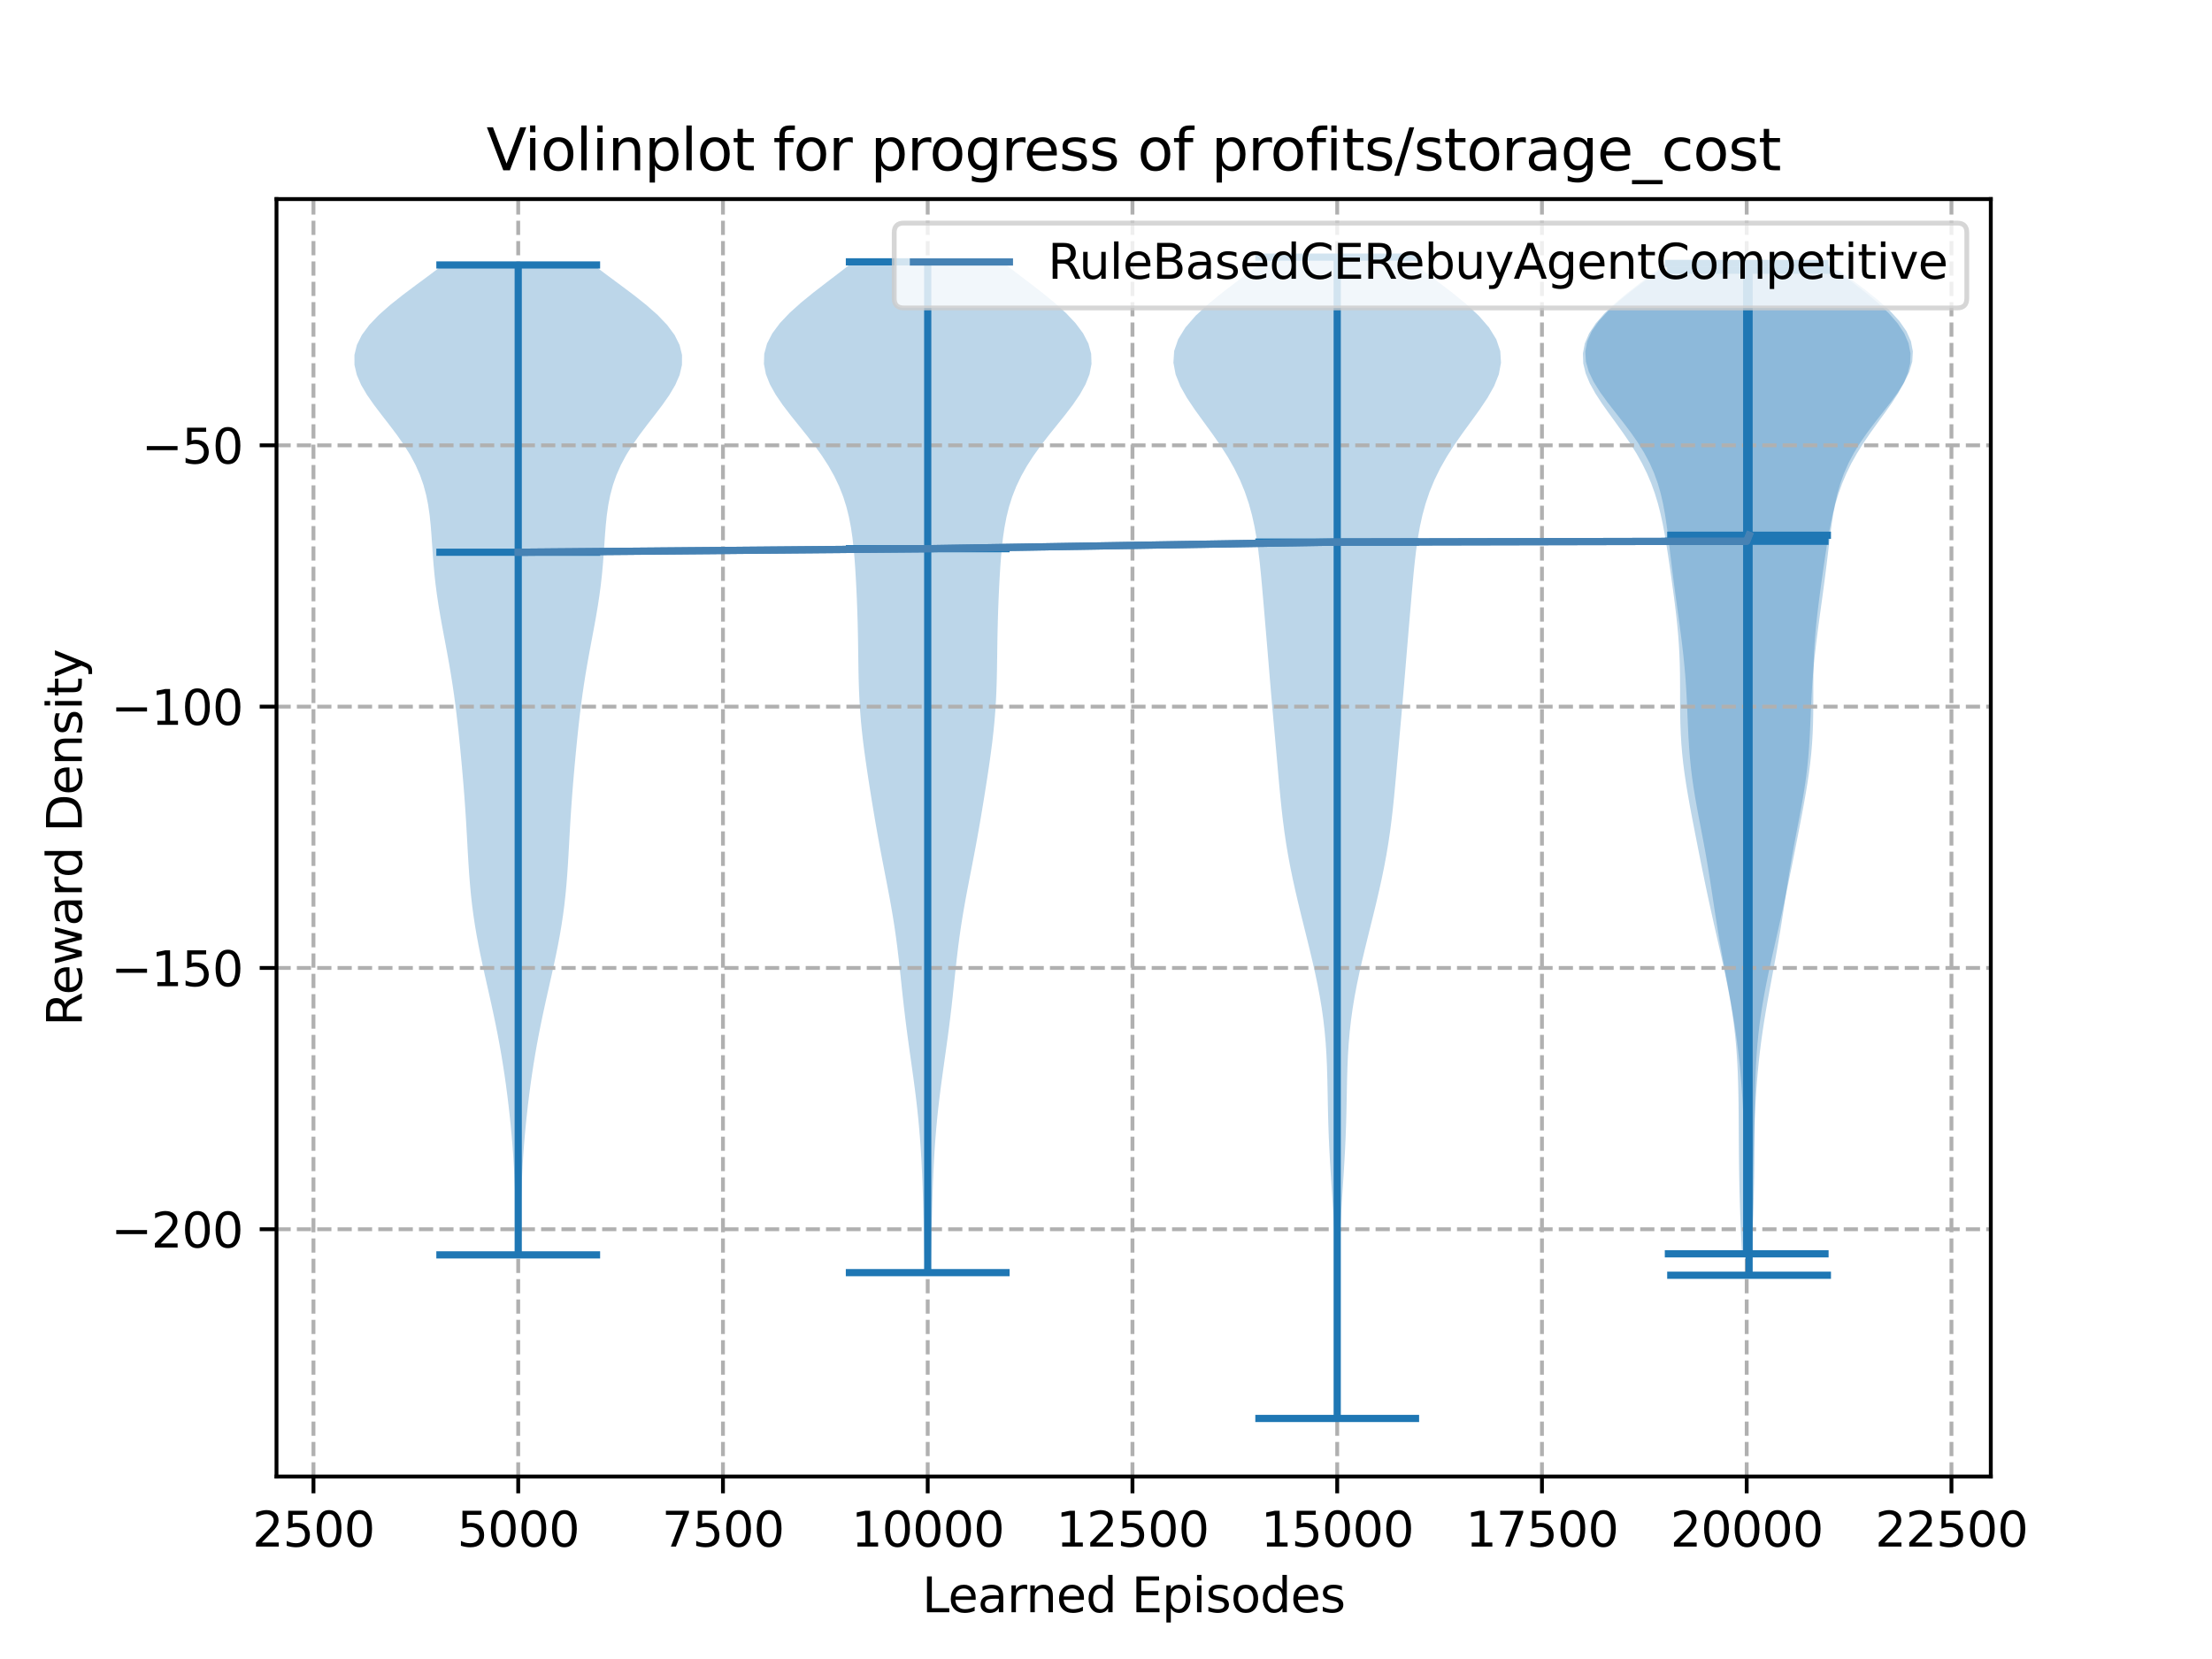 <?xml version="1.0" encoding="utf-8" standalone="no"?>
<!DOCTYPE svg PUBLIC "-//W3C//DTD SVG 1.1//EN"
  "http://www.w3.org/Graphics/SVG/1.1/DTD/svg11.dtd">
<svg xmlns:xlink="http://www.w3.org/1999/xlink" width="460.8pt" height="345.6pt" viewBox="0 0 460.8 345.6" xmlns="http://www.w3.org/2000/svg" version="1.1">
 <defs>
  <style type="text/css">*{stroke-linejoin: round; stroke-linecap: butt}</style>
 </defs>
 <g id="figure_1">
  <g id="patch_1">
   <path d="M 0 345.6 
L 460.8 345.6 
L 460.8 0 
L 0 0 
z
" style="fill: #ffffff"/>
  </g>
  <g id="axes_1">
   <g id="patch_2">
    <path d="M 57.6 307.584 
L 414.72 307.584 
L 414.72 41.472 
L 57.6 41.472 
z
" style="fill: #ffffff"/>
   </g>
   <g id="PolyCollection_1">
    <path d="M 108.37 261.41 
L 107.539 261.41 
L 107.512 259.327 
L 107.485 257.244 
L 107.454 255.161 
L 107.416 253.078 
L 107.37 250.996 
L 107.311 248.913 
L 107.236 246.83 
L 107.143 244.747 
L 107.031 242.664 
L 106.898 240.581 
L 106.744 238.498 
L 106.57 236.415 
L 106.375 234.332 
L 106.16 232.249 
L 105.926 230.166 
L 105.671 228.083 
L 105.396 226.001 
L 105.1 223.918 
L 104.781 221.835 
L 104.439 219.752 
L 104.073 217.669 
L 103.683 215.586 
L 103.271 213.503 
L 102.837 211.42 
L 102.387 209.337 
L 101.924 207.254 
L 101.455 205.171 
L 100.987 203.088 
L 100.528 201.005 
L 100.085 198.923 
L 99.666 196.84 
L 99.277 194.757 
L 98.926 192.674 
L 98.613 190.591 
L 98.342 188.508 
L 98.11 186.425 
L 97.915 184.342 
L 97.75 182.259 
L 97.609 180.176 
L 97.484 178.093 
L 97.368 176.01 
L 97.253 173.928 
L 97.134 171.845 
L 97.006 169.762 
L 96.866 167.679 
L 96.714 165.596 
L 96.549 163.513 
L 96.374 161.43 
L 96.189 159.347 
L 95.995 157.264 
L 95.793 155.181 
L 95.582 153.098 
L 95.358 151.015 
L 95.12 148.933 
L 94.863 146.85 
L 94.584 144.767 
L 94.281 142.684 
L 93.953 140.601 
L 93.6 138.518 
L 93.227 136.435 
L 92.84 134.352 
L 92.448 132.269 
L 92.06 130.186 
L 91.687 128.103 
L 91.339 126.02 
L 91.024 123.937 
L 90.75 121.855 
L 90.517 119.772 
L 90.324 117.689 
L 90.163 115.606 
L 90.021 113.523 
L 89.879 111.44 
L 89.712 109.357 
L 89.494 107.274 
L 89.193 105.191 
L 88.776 103.108 
L 88.215 101.025 
L 87.483 98.942 
L 86.563 96.86 
L 85.449 94.777 
L 84.15 92.694 
L 82.693 90.611 
L 81.123 88.528 
L 79.506 86.445 
L 77.922 84.362 
L 76.466 82.279 
L 75.238 80.196 
L 74.335 78.113 
L 73.844 76.03 
L 73.833 73.947 
L 74.342 71.864 
L 75.38 69.782 
L 76.923 67.699 
L 78.915 65.616 
L 81.273 63.533 
L 83.896 61.45 
L 86.673 59.367 
L 89.49 57.284 
L 92.247 55.201 
L 123.663 55.201 
L 123.663 55.201 
L 126.419 57.284 
L 129.237 59.367 
L 132.013 61.45 
L 134.636 63.533 
L 136.994 65.616 
L 138.986 67.699 
L 140.53 69.782 
L 141.568 71.864 
L 142.077 73.947 
L 142.066 76.03 
L 141.575 78.113 
L 140.672 80.196 
L 139.443 82.279 
L 137.987 84.362 
L 136.404 86.445 
L 134.786 88.528 
L 133.217 90.611 
L 131.76 92.694 
L 130.461 94.777 
L 129.347 96.86 
L 128.427 98.942 
L 127.695 101.025 
L 127.133 103.108 
L 126.717 105.191 
L 126.416 107.274 
L 126.197 109.357 
L 126.031 111.44 
L 125.889 113.523 
L 125.747 115.606 
L 125.586 117.689 
L 125.393 119.772 
L 125.16 121.855 
L 124.885 123.937 
L 124.571 126.02 
L 124.223 128.103 
L 123.85 130.186 
L 123.462 132.269 
L 123.069 134.352 
L 122.682 136.435 
L 122.31 138.518 
L 121.957 140.601 
L 121.628 142.684 
L 121.325 144.767 
L 121.046 146.85 
L 120.79 148.933 
L 120.551 151.015 
L 120.328 153.098 
L 120.116 155.181 
L 119.914 157.264 
L 119.721 159.347 
L 119.536 161.43 
L 119.36 163.513 
L 119.196 165.596 
L 119.044 167.679 
L 118.904 169.762 
L 118.776 171.845 
L 118.656 173.928 
L 118.542 176.01 
L 118.425 178.093 
L 118.301 180.176 
L 118.16 182.259 
L 117.995 184.342 
L 117.8 186.425 
L 117.568 188.508 
L 117.296 190.591 
L 116.984 192.674 
L 116.632 194.757 
L 116.244 196.84 
L 115.825 198.923 
L 115.382 201.005 
L 114.922 203.088 
L 114.454 205.171 
L 113.985 207.254 
L 113.523 209.337 
L 113.072 211.42 
L 112.639 213.503 
L 112.226 215.586 
L 111.836 217.669 
L 111.47 219.752 
L 111.128 221.835 
L 110.809 223.918 
L 110.513 226.001 
L 110.238 228.083 
L 109.984 230.166 
L 109.749 232.249 
L 109.535 234.332 
L 109.34 236.415 
L 109.165 238.498 
L 109.012 240.581 
L 108.879 242.664 
L 108.767 244.747 
L 108.674 246.83 
L 108.599 248.913 
L 108.54 250.996 
L 108.493 253.078 
L 108.456 255.161 
L 108.425 257.244 
L 108.397 259.327 
L 108.37 261.41 
z
" clip-path="url(#p91c0bf3c9e)" style="fill: #1f77b4; fill-opacity: 0.3"/>
   </g>
   <g id="PolyCollection_2">
    <path d="M 193.828 265.112 
L 192.692 265.112 
L 192.632 262.985 
L 192.573 260.858 
L 192.516 258.731 
L 192.461 256.604 
L 192.406 254.477 
L 192.349 252.35 
L 192.289 250.224 
L 192.222 248.097 
L 192.145 245.97 
L 192.055 243.843 
L 191.949 241.716 
L 191.823 239.589 
L 191.676 237.462 
L 191.505 235.335 
L 191.308 233.208 
L 191.087 231.081 
L 190.843 228.954 
L 190.577 226.828 
L 190.295 224.701 
L 190.001 222.574 
L 189.701 220.447 
L 189.402 218.32 
L 189.109 216.193 
L 188.827 214.066 
L 188.559 211.939 
L 188.307 209.812 
L 188.069 207.685 
L 187.84 205.558 
L 187.616 203.432 
L 187.388 201.305 
L 187.148 199.178 
L 186.89 197.051 
L 186.607 194.924 
L 186.296 192.797 
L 185.956 190.67 
L 185.59 188.543 
L 185.202 186.416 
L 184.797 184.289 
L 184.385 182.162 
L 183.972 180.036 
L 183.564 177.909 
L 183.165 175.782 
L 182.779 173.655 
L 182.405 171.528 
L 182.043 169.401 
L 181.69 167.274 
L 181.347 165.147 
L 181.011 163.02 
L 180.685 160.893 
L 180.372 158.766 
L 180.076 156.64 
L 179.803 154.513 
L 179.56 152.386 
L 179.351 150.259 
L 179.18 148.132 
L 179.047 146.005 
L 178.949 143.878 
L 178.88 141.751 
L 178.834 139.624 
L 178.801 137.497 
L 178.772 135.37 
L 178.74 133.244 
L 178.698 131.117 
L 178.644 128.99 
L 178.575 126.863 
L 178.493 124.736 
L 178.397 122.609 
L 178.286 120.482 
L 178.158 118.355 
L 178.005 116.228 
L 177.816 114.101 
L 177.575 111.974 
L 177.262 109.848 
L 176.854 107.721 
L 176.326 105.594 
L 175.654 103.467 
L 174.818 101.34 
L 173.804 99.213 
L 172.608 97.086 
L 171.237 94.959 
L 169.711 92.832 
L 168.067 90.705 
L 166.359 88.578 
L 164.652 86.452 
L 163.029 84.325 
L 161.577 82.198 
L 160.389 80.071 
L 159.55 77.944 
L 159.138 75.817 
L 159.208 73.69 
L 159.79 71.563 
L 160.889 69.436 
L 162.474 67.309 
L 164.489 65.182 
L 166.853 63.056 
L 169.467 60.929 
L 172.223 58.802 
L 175.014 56.675 
L 177.741 54.548 
L 208.779 54.548 
L 208.779 54.548 
L 211.506 56.675 
L 214.297 58.802 
L 217.053 60.929 
L 219.667 63.056 
L 222.031 65.182 
L 224.046 67.309 
L 225.631 69.436 
L 226.73 71.563 
L 227.312 73.69 
L 227.382 75.817 
L 226.97 77.944 
L 226.131 80.071 
L 224.943 82.198 
L 223.491 84.325 
L 221.868 86.452 
L 220.161 88.578 
L 218.453 90.705 
L 216.809 92.832 
L 215.283 94.959 
L 213.912 97.086 
L 212.716 99.213 
L 211.702 101.34 
L 210.866 103.467 
L 210.194 105.594 
L 209.666 107.721 
L 209.258 109.848 
L 208.945 111.974 
L 208.704 114.101 
L 208.515 116.228 
L 208.362 118.355 
L 208.234 120.482 
L 208.123 122.609 
L 208.027 124.736 
L 207.945 126.863 
L 207.876 128.99 
L 207.822 131.117 
L 207.78 133.244 
L 207.748 135.37 
L 207.719 137.497 
L 207.686 139.624 
L 207.64 141.751 
L 207.571 143.878 
L 207.473 146.005 
L 207.34 148.132 
L 207.169 150.259 
L 206.96 152.386 
L 206.717 154.513 
L 206.444 156.64 
L 206.148 158.766 
L 205.835 160.893 
L 205.509 163.02 
L 205.173 165.147 
L 204.83 167.274 
L 204.477 169.401 
L 204.115 171.528 
L 203.741 173.655 
L 203.355 175.782 
L 202.956 177.909 
L 202.548 180.036 
L 202.135 182.162 
L 201.723 184.289 
L 201.318 186.416 
L 200.93 188.543 
L 200.564 190.67 
L 200.224 192.797 
L 199.913 194.924 
L 199.63 197.051 
L 199.372 199.178 
L 199.132 201.305 
L 198.904 203.432 
L 198.68 205.558 
L 198.451 207.685 
L 198.213 209.812 
L 197.961 211.939 
L 197.693 214.066 
L 197.411 216.193 
L 197.118 218.32 
L 196.819 220.447 
L 196.519 222.574 
L 196.225 224.701 
L 195.943 226.828 
L 195.677 228.954 
L 195.433 231.081 
L 195.212 233.208 
L 195.016 235.335 
L 194.844 237.462 
L 194.697 239.589 
L 194.571 241.716 
L 194.465 243.843 
L 194.375 245.97 
L 194.298 248.097 
L 194.231 250.224 
L 194.171 252.35 
L 194.114 254.477 
L 194.059 256.604 
L 194.004 258.731 
L 193.947 260.858 
L 193.888 262.985 
L 193.828 265.112 
z
" clip-path="url(#p91c0bf3c9e)" style="fill: #1f77b4; fill-opacity: 0.3"/>
   </g>
   <g id="PolyCollection_3">
    <path d="M 278.739 295.488 
L 278.392 295.488 
L 278.393 293.044 
L 278.4 290.601 
L 278.41 288.157 
L 278.422 285.713 
L 278.433 283.27 
L 278.442 280.826 
L 278.445 278.383 
L 278.44 275.939 
L 278.427 273.495 
L 278.401 271.052 
L 278.364 268.608 
L 278.311 266.164 
L 278.244 263.721 
L 278.16 261.277 
L 278.06 258.833 
L 277.943 256.39 
L 277.81 253.946 
L 277.665 251.503 
L 277.511 249.059 
L 277.352 246.615 
L 277.197 244.172 
L 277.05 241.728 
L 276.92 239.284 
L 276.809 236.841 
L 276.721 234.397 
L 276.654 231.953 
L 276.602 229.51 
L 276.556 227.066 
L 276.503 224.623 
L 276.43 222.179 
L 276.322 219.735 
L 276.166 217.292 
L 275.952 214.848 
L 275.675 212.404 
L 275.332 209.961 
L 274.925 207.517 
L 274.46 205.073 
L 273.946 202.63 
L 273.392 200.186 
L 272.81 197.743 
L 272.21 195.299 
L 271.603 192.855 
L 270.999 190.412 
L 270.407 187.968 
L 269.837 185.524 
L 269.297 183.081 
L 268.795 180.637 
L 268.338 178.193 
L 267.928 175.75 
L 267.566 173.306 
L 267.248 170.863 
L 266.968 168.419 
L 266.718 165.975 
L 266.486 163.532 
L 266.266 161.088 
L 266.049 158.644 
L 265.832 156.201 
L 265.614 153.757 
L 265.394 151.313 
L 265.177 148.87 
L 264.962 146.426 
L 264.752 143.983 
L 264.546 141.539 
L 264.342 139.095 
L 264.139 136.652 
L 263.935 134.208 
L 263.729 131.764 
L 263.522 129.321 
L 263.314 126.877 
L 263.104 124.433 
L 262.889 121.99 
L 262.663 119.546 
L 262.415 117.103 
L 262.127 114.659 
L 261.782 112.215 
L 261.353 109.772 
L 260.817 107.328 
L 260.146 104.884 
L 259.317 102.441 
L 258.31 99.997 
L 257.11 97.553 
L 255.719 95.11 
L 254.151 92.666 
L 252.445 90.223 
L 250.664 87.779 
L 248.897 85.335 
L 247.26 82.892 
L 245.883 80.448 
L 244.903 78.004 
L 244.443 75.561 
L 244.601 73.117 
L 245.432 70.673 
L 246.936 68.23 
L 249.059 65.786 
L 251.694 63.343 
L 254.699 60.899 
L 257.905 58.455 
L 261.143 56.012 
L 264.261 53.568 
L 292.87 53.568 
L 292.87 53.568 
L 295.987 56.012 
L 299.226 58.455 
L 302.432 60.899 
L 305.436 63.343 
L 308.072 65.786 
L 310.195 68.23 
L 311.699 70.673 
L 312.529 73.117 
L 312.687 75.561 
L 312.228 78.004 
L 311.247 80.448 
L 309.87 82.892 
L 308.233 85.335 
L 306.467 87.779 
L 304.685 90.223 
L 302.979 92.666 
L 301.411 95.11 
L 300.02 97.553 
L 298.821 99.997 
L 297.813 102.441 
L 296.984 104.884 
L 296.314 107.328 
L 295.777 109.772 
L 295.349 112.215 
L 295.003 114.659 
L 294.716 117.103 
L 294.467 119.546 
L 294.241 121.99 
L 294.026 124.433 
L 293.817 126.877 
L 293.608 129.321 
L 293.401 131.764 
L 293.196 134.208 
L 292.992 136.652 
L 292.789 139.095 
L 292.585 141.539 
L 292.378 143.983 
L 292.168 146.426 
L 291.954 148.87 
L 291.736 151.313 
L 291.517 153.757 
L 291.298 156.201 
L 291.081 158.644 
L 290.865 161.088 
L 290.644 163.532 
L 290.413 165.975 
L 290.162 168.419 
L 289.882 170.863 
L 289.564 173.306 
L 289.202 175.75 
L 288.792 178.193 
L 288.335 180.637 
L 287.834 183.081 
L 287.294 185.524 
L 286.724 187.968 
L 286.132 190.412 
L 285.527 192.855 
L 284.92 195.299 
L 284.32 197.743 
L 283.738 200.186 
L 283.185 202.63 
L 282.671 205.073 
L 282.206 207.517 
L 281.799 209.961 
L 281.456 212.404 
L 281.178 214.848 
L 280.965 217.292 
L 280.809 219.735 
L 280.701 222.179 
L 280.628 224.623 
L 280.575 227.066 
L 280.529 229.51 
L 280.477 231.953 
L 280.409 234.397 
L 280.321 236.841 
L 280.211 239.284 
L 280.08 241.728 
L 279.934 244.172 
L 279.778 246.615 
L 279.62 249.059 
L 279.465 251.503 
L 279.32 253.946 
L 279.188 256.39 
L 279.071 258.833 
L 278.97 261.277 
L 278.887 263.721 
L 278.819 266.164 
L 278.767 268.608 
L 278.729 271.052 
L 278.704 273.495 
L 278.69 275.939 
L 278.686 278.383 
L 278.689 280.826 
L 278.697 283.27 
L 278.709 285.713 
L 278.72 288.157 
L 278.731 290.601 
L 278.737 293.044 
L 278.739 295.488 
z
" clip-path="url(#p91c0bf3c9e)" style="fill: #1f77b4; fill-opacity: 0.3"/>
   </g>
   <g id="PolyCollection_4">
    <path d="M 364.855 261.192 
L 362.886 261.192 
L 362.783 259.108 
L 362.686 257.024 
L 362.597 254.94 
L 362.517 252.856 
L 362.448 250.772 
L 362.389 248.688 
L 362.341 246.604 
L 362.303 244.52 
L 362.273 242.436 
L 362.251 240.352 
L 362.235 238.268 
L 362.221 236.184 
L 362.209 234.1 
L 362.194 232.016 
L 362.172 229.932 
L 362.139 227.848 
L 362.09 225.764 
L 362.02 223.68 
L 361.923 221.596 
L 361.793 219.512 
L 361.628 217.428 
L 361.422 215.344 
L 361.175 213.26 
L 360.885 211.176 
L 360.555 209.092 
L 360.188 207.008 
L 359.788 204.924 
L 359.36 202.84 
L 358.911 200.756 
L 358.448 198.672 
L 357.976 196.588 
L 357.502 194.504 
L 357.03 192.42 
L 356.564 190.336 
L 356.106 188.252 
L 355.659 186.168 
L 355.221 184.084 
L 354.792 182 
L 354.37 179.916 
L 353.954 177.832 
L 353.542 175.748 
L 353.134 173.664 
L 352.73 171.58 
L 352.333 169.496 
L 351.946 167.412 
L 351.577 165.328 
L 351.233 163.244 
L 350.922 161.159 
L 350.651 159.075 
L 350.427 156.991 
L 350.253 154.907 
L 350.129 152.823 
L 350.05 150.739 
L 350.009 148.655 
L 349.995 146.571 
L 349.993 144.487 
L 349.99 142.403 
L 349.972 140.319 
L 349.927 138.235 
L 349.847 136.151 
L 349.728 134.067 
L 349.569 131.983 
L 349.372 129.899 
L 349.144 127.815 
L 348.891 125.731 
L 348.619 123.647 
L 348.336 121.563 
L 348.045 119.479 
L 347.746 117.395 
L 347.437 115.311 
L 347.111 113.227 
L 346.758 111.143 
L 346.362 109.059 
L 345.907 106.975 
L 345.373 104.891 
L 344.741 102.807 
L 343.991 100.723 
L 343.109 98.639 
L 342.084 96.555 
L 340.916 94.471 
L 339.612 92.387 
L 338.196 90.303 
L 336.704 88.219 
L 335.187 86.135 
L 333.711 84.051 
L 332.353 81.967 
L 331.196 79.883 
L 330.327 77.799 
L 329.823 75.715 
L 329.748 73.631 
L 330.148 71.547 
L 331.039 69.463 
L 332.412 67.379 
L 334.226 65.295 
L 336.416 63.211 
L 338.894 61.127 
L 341.561 59.043 
L 344.314 56.959 
L 347.051 54.874 
L 380.69 54.874 
L 380.69 54.874 
L 383.427 56.959 
L 386.179 59.043 
L 388.847 61.127 
L 391.325 63.211 
L 393.515 65.295 
L 395.329 67.379 
L 396.701 69.463 
L 397.593 71.547 
L 397.993 73.631 
L 397.918 75.715 
L 397.414 77.799 
L 396.544 79.883 
L 395.388 81.967 
L 394.03 84.051 
L 392.554 86.135 
L 391.037 88.219 
L 389.545 90.303 
L 388.128 92.387 
L 386.825 94.471 
L 385.656 96.555 
L 384.632 98.639 
L 383.75 100.723 
L 383 102.807 
L 382.367 104.891 
L 381.834 106.975 
L 381.379 109.059 
L 380.983 111.143 
L 380.63 113.227 
L 380.304 115.311 
L 379.995 117.395 
L 379.696 119.479 
L 379.405 121.563 
L 379.121 123.647 
L 378.85 125.731 
L 378.597 127.815 
L 378.368 129.899 
L 378.172 131.983 
L 378.013 134.067 
L 377.894 136.151 
L 377.814 138.235 
L 377.769 140.319 
L 377.751 142.403 
L 377.748 144.487 
L 377.746 146.571 
L 377.731 148.655 
L 377.691 150.739 
L 377.612 152.823 
L 377.488 154.907 
L 377.314 156.991 
L 377.09 159.075 
L 376.819 161.159 
L 376.508 163.244 
L 376.163 165.328 
L 375.794 167.412 
L 375.408 169.496 
L 375.011 171.58 
L 374.607 173.664 
L 374.198 175.748 
L 373.787 177.832 
L 373.371 179.916 
L 372.949 182 
L 372.52 184.084 
L 372.082 186.168 
L 371.634 188.252 
L 371.177 190.336 
L 370.711 192.42 
L 370.239 194.504 
L 369.765 196.588 
L 369.293 198.672 
L 368.83 200.756 
L 368.381 202.84 
L 367.953 204.924 
L 367.553 207.008 
L 367.186 209.092 
L 366.856 211.176 
L 366.566 213.26 
L 366.319 215.344 
L 366.113 217.428 
L 365.948 219.512 
L 365.818 221.596 
L 365.721 223.68 
L 365.651 225.764 
L 365.602 227.848 
L 365.569 229.932 
L 365.547 232.016 
L 365.532 234.1 
L 365.519 236.184 
L 365.506 238.268 
L 365.49 240.352 
L 365.468 242.436 
L 365.438 244.52 
L 365.4 246.604 
L 365.352 248.688 
L 365.293 250.772 
L 365.223 252.856 
L 365.144 254.94 
L 365.055 257.024 
L 364.958 259.108 
L 364.855 261.192 
z
" clip-path="url(#p91c0bf3c9e)" style="fill: #1f77b4; fill-opacity: 0.3"/>
   </g>
   <g id="PolyCollection_5">
    <path d="M 364.967 265.656 
L 363.763 265.656 
L 363.712 263.541 
L 363.668 261.427 
L 363.632 259.312 
L 363.603 257.197 
L 363.58 255.082 
L 363.561 252.967 
L 363.546 250.853 
L 363.531 248.738 
L 363.513 246.623 
L 363.49 244.508 
L 363.461 242.393 
L 363.421 240.279 
L 363.371 238.164 
L 363.307 236.049 
L 363.229 233.934 
L 363.135 231.819 
L 363.022 229.704 
L 362.889 227.59 
L 362.734 225.475 
L 362.554 223.36 
L 362.347 221.245 
L 362.112 219.13 
L 361.846 217.016 
L 361.551 214.901 
L 361.228 212.786 
L 360.88 210.671 
L 360.511 208.556 
L 360.127 206.442 
L 359.734 204.327 
L 359.339 202.212 
L 358.948 200.097 
L 358.566 197.982 
L 358.198 195.867 
L 357.845 193.753 
L 357.505 191.638 
L 357.177 189.523 
L 356.856 187.408 
L 356.535 185.293 
L 356.207 183.179 
L 355.867 181.064 
L 355.509 178.949 
L 355.134 176.834 
L 354.741 174.719 
L 354.338 172.605 
L 353.931 170.49 
L 353.533 168.375 
L 353.156 166.26 
L 352.81 164.145 
L 352.505 162.03 
L 352.246 159.916 
L 352.035 157.801 
L 351.869 155.686 
L 351.74 153.571 
L 351.637 151.456 
L 351.548 149.342 
L 351.458 147.227 
L 351.356 145.112 
L 351.232 142.997 
L 351.081 140.882 
L 350.899 138.768 
L 350.686 136.653 
L 350.447 134.538 
L 350.185 132.423 
L 349.908 130.308 
L 349.621 128.193 
L 349.33 126.079 
L 349.041 123.964 
L 348.757 121.849 
L 348.482 119.734 
L 348.216 117.619 
L 347.958 115.505 
L 347.703 113.39 
L 347.441 111.275 
L 347.157 109.16 
L 346.833 107.045 
L 346.442 104.931 
L 345.957 102.816 
L 345.347 100.701 
L 344.586 98.586 
L 343.65 96.471 
L 342.528 94.356 
L 341.222 92.242 
L 339.751 90.127 
L 338.156 88.012 
L 336.497 85.897 
L 334.852 83.782 
L 333.316 81.668 
L 331.99 79.553 
L 330.976 77.438 
L 330.369 75.323 
L 330.243 73.208 
L 330.646 71.094 
L 331.594 68.979 
L 333.069 66.864 
L 335.019 64.749 
L 337.361 62.634 
L 339.994 60.519 
L 342.802 58.405 
L 345.669 56.29 
L 383.062 56.29 
L 383.062 56.29 
L 385.928 58.405 
L 388.736 60.519 
L 391.369 62.634 
L 393.712 64.749 
L 395.661 66.864 
L 397.136 68.979 
L 398.084 71.094 
L 398.487 73.208 
L 398.361 75.323 
L 397.754 77.438 
L 396.741 79.553 
L 395.415 81.668 
L 393.878 83.782 
L 392.233 85.897 
L 390.574 88.012 
L 388.979 90.127 
L 387.509 92.242 
L 386.203 94.356 
L 385.081 96.471 
L 384.145 98.586 
L 383.383 100.701 
L 382.774 102.816 
L 382.288 104.931 
L 381.898 107.045 
L 381.573 109.16 
L 381.29 111.275 
L 381.028 113.39 
L 380.772 115.505 
L 380.514 117.619 
L 380.248 119.734 
L 379.973 121.849 
L 379.689 123.964 
L 379.4 126.079 
L 379.109 128.193 
L 378.822 130.308 
L 378.545 132.423 
L 378.284 134.538 
L 378.044 136.653 
L 377.832 138.768 
L 377.65 140.882 
L 377.498 142.997 
L 377.374 145.112 
L 377.273 147.227 
L 377.183 149.342 
L 377.093 151.456 
L 376.99 153.571 
L 376.861 155.686 
L 376.695 157.801 
L 376.484 159.916 
L 376.226 162.03 
L 375.921 164.145 
L 375.575 166.26 
L 375.197 168.375 
L 374.799 170.49 
L 374.393 172.605 
L 373.989 174.719 
L 373.597 176.834 
L 373.221 178.949 
L 372.864 181.064 
L 372.523 183.179 
L 372.196 185.293 
L 371.874 187.408 
L 371.553 189.523 
L 371.225 191.638 
L 370.886 193.753 
L 370.532 195.867 
L 370.164 197.982 
L 369.783 200.097 
L 369.392 202.212 
L 368.997 204.327 
L 368.604 206.442 
L 368.219 208.556 
L 367.85 210.671 
L 367.502 212.786 
L 367.179 214.901 
L 366.884 217.016 
L 366.619 219.13 
L 366.383 221.245 
L 366.176 223.36 
L 365.996 225.475 
L 365.841 227.59 
L 365.708 229.704 
L 365.596 231.819 
L 365.501 233.934 
L 365.423 236.049 
L 365.359 238.164 
L 365.309 240.279 
L 365.27 242.393 
L 365.24 244.508 
L 365.217 246.623 
L 365.2 248.738 
L 365.185 250.853 
L 365.169 252.967 
L 365.151 255.082 
L 365.128 257.197 
L 365.098 259.312 
L 365.062 261.427 
L 365.018 263.541 
L 364.967 265.656 
z
" clip-path="url(#p91c0bf3c9e)" style="fill: #1f77b4; fill-opacity: 0.3"/>
   </g>
   <g id="matplotlib.axis_1">
    <g id="xtick_1">
     <g id="line2d_1">
      <path d="M 65.302 307.584 
L 65.302 41.472 
" clip-path="url(#p91c0bf3c9e)" style="fill: none; stroke-dasharray: 2.96,1.28; stroke-dashoffset: 0; stroke: #b0b0b0; stroke-width: 0.8"/>
     </g>
     <g id="line2d_2">
      <defs>
       <path id="m9bddd7413b" d="M 0 0 
L 0 3.5 
" style="stroke: #000000; stroke-width: 0.8"/>
      </defs>
      <g>
       <use xlink:href="#m9bddd7413b" x="65.302" y="307.584" style="stroke: #000000; stroke-width: 0.8"/>
      </g>
     </g>
     <g id="text_1">
      <!-- 2500 -->
      <g transform="translate(52.577 322.182)scale(0.1 -0.1)">
       <defs>
        <path id="DejaVuSans-32" d="M 1228 531 
L 3431 531 
L 3431 0 
L 469 0 
L 469 531 
Q 828 903 1448 1529 
Q 2069 2156 2228 2338 
Q 2531 2678 2651 2914 
Q 2772 3150 2772 3378 
Q 2772 3750 2511 3984 
Q 2250 4219 1831 4219 
Q 1534 4219 1204 4116 
Q 875 4013 500 3803 
L 500 4441 
Q 881 4594 1212 4672 
Q 1544 4750 1819 4750 
Q 2544 4750 2975 4387 
Q 3406 4025 3406 3419 
Q 3406 3131 3298 2873 
Q 3191 2616 2906 2266 
Q 2828 2175 2409 1742 
Q 1991 1309 1228 531 
z
" transform="scale(0.016)"/>
        <path id="DejaVuSans-35" d="M 691 4666 
L 3169 4666 
L 3169 4134 
L 1269 4134 
L 1269 2991 
Q 1406 3038 1543 3061 
Q 1681 3084 1819 3084 
Q 2600 3084 3056 2656 
Q 3513 2228 3513 1497 
Q 3513 744 3044 326 
Q 2575 -91 1722 -91 
Q 1428 -91 1123 -41 
Q 819 9 494 109 
L 494 744 
Q 775 591 1075 516 
Q 1375 441 1709 441 
Q 2250 441 2565 725 
Q 2881 1009 2881 1497 
Q 2881 1984 2565 2268 
Q 2250 2553 1709 2553 
Q 1456 2553 1204 2497 
Q 953 2441 691 2322 
L 691 4666 
z
" transform="scale(0.016)"/>
        <path id="DejaVuSans-30" d="M 2034 4250 
Q 1547 4250 1301 3770 
Q 1056 3291 1056 2328 
Q 1056 1369 1301 889 
Q 1547 409 2034 409 
Q 2525 409 2770 889 
Q 3016 1369 3016 2328 
Q 3016 3291 2770 3770 
Q 2525 4250 2034 4250 
z
M 2034 4750 
Q 2819 4750 3233 4129 
Q 3647 3509 3647 2328 
Q 3647 1150 3233 529 
Q 2819 -91 2034 -91 
Q 1250 -91 836 529 
Q 422 1150 422 2328 
Q 422 3509 836 4129 
Q 1250 4750 2034 4750 
z
" transform="scale(0.016)"/>
       </defs>
       <use xlink:href="#DejaVuSans-32"/>
       <use xlink:href="#DejaVuSans-35" x="63.623"/>
       <use xlink:href="#DejaVuSans-30" x="127.246"/>
       <use xlink:href="#DejaVuSans-30" x="190.869"/>
      </g>
     </g>
    </g>
    <g id="xtick_2">
     <g id="line2d_3">
      <path d="M 107.955 307.584 
L 107.955 41.472 
" clip-path="url(#p91c0bf3c9e)" style="fill: none; stroke-dasharray: 2.96,1.28; stroke-dashoffset: 0; stroke: #b0b0b0; stroke-width: 0.8"/>
     </g>
     <g id="line2d_4">
      <g>
       <use xlink:href="#m9bddd7413b" x="107.955" y="307.584" style="stroke: #000000; stroke-width: 0.8"/>
      </g>
     </g>
     <g id="text_2">
      <!-- 5000 -->
      <g transform="translate(95.23 322.182)scale(0.1 -0.1)">
       <use xlink:href="#DejaVuSans-35"/>
       <use xlink:href="#DejaVuSans-30" x="63.623"/>
       <use xlink:href="#DejaVuSans-30" x="127.246"/>
       <use xlink:href="#DejaVuSans-30" x="190.869"/>
      </g>
     </g>
    </g>
    <g id="xtick_3">
     <g id="line2d_5">
      <path d="M 150.607 307.584 
L 150.607 41.472 
" clip-path="url(#p91c0bf3c9e)" style="fill: none; stroke-dasharray: 2.96,1.28; stroke-dashoffset: 0; stroke: #b0b0b0; stroke-width: 0.8"/>
     </g>
     <g id="line2d_6">
      <g>
       <use xlink:href="#m9bddd7413b" x="150.607" y="307.584" style="stroke: #000000; stroke-width: 0.8"/>
      </g>
     </g>
     <g id="text_3">
      <!-- 7500 -->
      <g transform="translate(137.882 322.182)scale(0.1 -0.1)">
       <defs>
        <path id="DejaVuSans-37" d="M 525 4666 
L 3525 4666 
L 3525 4397 
L 1831 0 
L 1172 0 
L 2766 4134 
L 525 4134 
L 525 4666 
z
" transform="scale(0.016)"/>
       </defs>
       <use xlink:href="#DejaVuSans-37"/>
       <use xlink:href="#DejaVuSans-35" x="63.623"/>
       <use xlink:href="#DejaVuSans-30" x="127.246"/>
       <use xlink:href="#DejaVuSans-30" x="190.869"/>
      </g>
     </g>
    </g>
    <g id="xtick_4">
     <g id="line2d_7">
      <path d="M 193.26 307.584 
L 193.26 41.472 
" clip-path="url(#p91c0bf3c9e)" style="fill: none; stroke-dasharray: 2.96,1.28; stroke-dashoffset: 0; stroke: #b0b0b0; stroke-width: 0.8"/>
     </g>
     <g id="line2d_8">
      <g>
       <use xlink:href="#m9bddd7413b" x="193.26" y="307.584" style="stroke: #000000; stroke-width: 0.8"/>
      </g>
     </g>
     <g id="text_4">
      <!-- 10000 -->
      <g transform="translate(177.354 322.182)scale(0.1 -0.1)">
       <defs>
        <path id="DejaVuSans-31" d="M 794 531 
L 1825 531 
L 1825 4091 
L 703 3866 
L 703 4441 
L 1819 4666 
L 2450 4666 
L 2450 531 
L 3481 531 
L 3481 0 
L 794 0 
L 794 531 
z
" transform="scale(0.016)"/>
       </defs>
       <use xlink:href="#DejaVuSans-31"/>
       <use xlink:href="#DejaVuSans-30" x="63.623"/>
       <use xlink:href="#DejaVuSans-30" x="127.246"/>
       <use xlink:href="#DejaVuSans-30" x="190.869"/>
       <use xlink:href="#DejaVuSans-30" x="254.492"/>
      </g>
     </g>
    </g>
    <g id="xtick_5">
     <g id="line2d_9">
      <path d="M 235.913 307.584 
L 235.913 41.472 
" clip-path="url(#p91c0bf3c9e)" style="fill: none; stroke-dasharray: 2.96,1.28; stroke-dashoffset: 0; stroke: #b0b0b0; stroke-width: 0.8"/>
     </g>
     <g id="line2d_10">
      <g>
       <use xlink:href="#m9bddd7413b" x="235.913" y="307.584" style="stroke: #000000; stroke-width: 0.8"/>
      </g>
     </g>
     <g id="text_5">
      <!-- 12500 -->
      <g transform="translate(220.006 322.182)scale(0.1 -0.1)">
       <use xlink:href="#DejaVuSans-31"/>
       <use xlink:href="#DejaVuSans-32" x="63.623"/>
       <use xlink:href="#DejaVuSans-35" x="127.246"/>
       <use xlink:href="#DejaVuSans-30" x="190.869"/>
       <use xlink:href="#DejaVuSans-30" x="254.492"/>
      </g>
     </g>
    </g>
    <g id="xtick_6">
     <g id="line2d_11">
      <path d="M 278.565 307.584 
L 278.565 41.472 
" clip-path="url(#p91c0bf3c9e)" style="fill: none; stroke-dasharray: 2.96,1.28; stroke-dashoffset: 0; stroke: #b0b0b0; stroke-width: 0.8"/>
     </g>
     <g id="line2d_12">
      <g>
       <use xlink:href="#m9bddd7413b" x="278.565" y="307.584" style="stroke: #000000; stroke-width: 0.8"/>
      </g>
     </g>
     <g id="text_6">
      <!-- 15000 -->
      <g transform="translate(262.659 322.182)scale(0.1 -0.1)">
       <use xlink:href="#DejaVuSans-31"/>
       <use xlink:href="#DejaVuSans-35" x="63.623"/>
       <use xlink:href="#DejaVuSans-30" x="127.246"/>
       <use xlink:href="#DejaVuSans-30" x="190.869"/>
       <use xlink:href="#DejaVuSans-30" x="254.492"/>
      </g>
     </g>
    </g>
    <g id="xtick_7">
     <g id="line2d_13">
      <path d="M 321.218 307.584 
L 321.218 41.472 
" clip-path="url(#p91c0bf3c9e)" style="fill: none; stroke-dasharray: 2.96,1.28; stroke-dashoffset: 0; stroke: #b0b0b0; stroke-width: 0.8"/>
     </g>
     <g id="line2d_14">
      <g>
       <use xlink:href="#m9bddd7413b" x="321.218" y="307.584" style="stroke: #000000; stroke-width: 0.8"/>
      </g>
     </g>
     <g id="text_7">
      <!-- 17500 -->
      <g transform="translate(305.312 322.182)scale(0.1 -0.1)">
       <use xlink:href="#DejaVuSans-31"/>
       <use xlink:href="#DejaVuSans-37" x="63.623"/>
       <use xlink:href="#DejaVuSans-35" x="127.246"/>
       <use xlink:href="#DejaVuSans-30" x="190.869"/>
       <use xlink:href="#DejaVuSans-30" x="254.492"/>
      </g>
     </g>
    </g>
    <g id="xtick_8">
     <g id="line2d_15">
      <path d="M 363.87 307.584 
L 363.87 41.472 
" clip-path="url(#p91c0bf3c9e)" style="fill: none; stroke-dasharray: 2.96,1.28; stroke-dashoffset: 0; stroke: #b0b0b0; stroke-width: 0.8"/>
     </g>
     <g id="line2d_16">
      <g>
       <use xlink:href="#m9bddd7413b" x="363.87" y="307.584" style="stroke: #000000; stroke-width: 0.8"/>
      </g>
     </g>
     <g id="text_8">
      <!-- 20000 -->
      <g transform="translate(347.964 322.182)scale(0.1 -0.1)">
       <use xlink:href="#DejaVuSans-32"/>
       <use xlink:href="#DejaVuSans-30" x="63.623"/>
       <use xlink:href="#DejaVuSans-30" x="127.246"/>
       <use xlink:href="#DejaVuSans-30" x="190.869"/>
       <use xlink:href="#DejaVuSans-30" x="254.492"/>
      </g>
     </g>
    </g>
    <g id="xtick_9">
     <g id="line2d_17">
      <path d="M 406.523 307.584 
L 406.523 41.472 
" clip-path="url(#p91c0bf3c9e)" style="fill: none; stroke-dasharray: 2.96,1.28; stroke-dashoffset: 0; stroke: #b0b0b0; stroke-width: 0.8"/>
     </g>
     <g id="line2d_18">
      <g>
       <use xlink:href="#m9bddd7413b" x="406.523" y="307.584" style="stroke: #000000; stroke-width: 0.8"/>
      </g>
     </g>
     <g id="text_9">
      <!-- 22500 -->
      <g transform="translate(390.617 322.182)scale(0.1 -0.1)">
       <use xlink:href="#DejaVuSans-32"/>
       <use xlink:href="#DejaVuSans-32" x="63.623"/>
       <use xlink:href="#DejaVuSans-35" x="127.246"/>
       <use xlink:href="#DejaVuSans-30" x="190.869"/>
       <use xlink:href="#DejaVuSans-30" x="254.492"/>
      </g>
     </g>
    </g>
    <g id="text_10">
     <!-- Learned Episodes -->
     <g transform="translate(192.102 335.861)scale(0.1 -0.1)">
      <defs>
       <path id="DejaVuSans-4c" d="M 628 4666 
L 1259 4666 
L 1259 531 
L 3531 531 
L 3531 0 
L 628 0 
L 628 4666 
z
" transform="scale(0.016)"/>
       <path id="DejaVuSans-65" d="M 3597 1894 
L 3597 1613 
L 953 1613 
Q 991 1019 1311 708 
Q 1631 397 2203 397 
Q 2534 397 2845 478 
Q 3156 559 3463 722 
L 3463 178 
Q 3153 47 2828 -22 
Q 2503 -91 2169 -91 
Q 1331 -91 842 396 
Q 353 884 353 1716 
Q 353 2575 817 3079 
Q 1281 3584 2069 3584 
Q 2775 3584 3186 3129 
Q 3597 2675 3597 1894 
z
M 3022 2063 
Q 3016 2534 2758 2815 
Q 2500 3097 2075 3097 
Q 1594 3097 1305 2825 
Q 1016 2553 972 2059 
L 3022 2063 
z
" transform="scale(0.016)"/>
       <path id="DejaVuSans-61" d="M 2194 1759 
Q 1497 1759 1228 1600 
Q 959 1441 959 1056 
Q 959 750 1161 570 
Q 1363 391 1709 391 
Q 2188 391 2477 730 
Q 2766 1069 2766 1631 
L 2766 1759 
L 2194 1759 
z
M 3341 1997 
L 3341 0 
L 2766 0 
L 2766 531 
Q 2569 213 2275 61 
Q 1981 -91 1556 -91 
Q 1019 -91 701 211 
Q 384 513 384 1019 
Q 384 1609 779 1909 
Q 1175 2209 1959 2209 
L 2766 2209 
L 2766 2266 
Q 2766 2663 2505 2880 
Q 2244 3097 1772 3097 
Q 1472 3097 1187 3025 
Q 903 2953 641 2809 
L 641 3341 
Q 956 3463 1253 3523 
Q 1550 3584 1831 3584 
Q 2591 3584 2966 3190 
Q 3341 2797 3341 1997 
z
" transform="scale(0.016)"/>
       <path id="DejaVuSans-72" d="M 2631 2963 
Q 2534 3019 2420 3045 
Q 2306 3072 2169 3072 
Q 1681 3072 1420 2755 
Q 1159 2438 1159 1844 
L 1159 0 
L 581 0 
L 581 3500 
L 1159 3500 
L 1159 2956 
Q 1341 3275 1631 3429 
Q 1922 3584 2338 3584 
Q 2397 3584 2469 3576 
Q 2541 3569 2628 3553 
L 2631 2963 
z
" transform="scale(0.016)"/>
       <path id="DejaVuSans-6e" d="M 3513 2113 
L 3513 0 
L 2938 0 
L 2938 2094 
Q 2938 2591 2744 2837 
Q 2550 3084 2163 3084 
Q 1697 3084 1428 2787 
Q 1159 2491 1159 1978 
L 1159 0 
L 581 0 
L 581 3500 
L 1159 3500 
L 1159 2956 
Q 1366 3272 1645 3428 
Q 1925 3584 2291 3584 
Q 2894 3584 3203 3211 
Q 3513 2838 3513 2113 
z
" transform="scale(0.016)"/>
       <path id="DejaVuSans-64" d="M 2906 2969 
L 2906 4863 
L 3481 4863 
L 3481 0 
L 2906 0 
L 2906 525 
Q 2725 213 2448 61 
Q 2172 -91 1784 -91 
Q 1150 -91 751 415 
Q 353 922 353 1747 
Q 353 2572 751 3078 
Q 1150 3584 1784 3584 
Q 2172 3584 2448 3432 
Q 2725 3281 2906 2969 
z
M 947 1747 
Q 947 1113 1208 752 
Q 1469 391 1925 391 
Q 2381 391 2643 752 
Q 2906 1113 2906 1747 
Q 2906 2381 2643 2742 
Q 2381 3103 1925 3103 
Q 1469 3103 1208 2742 
Q 947 2381 947 1747 
z
" transform="scale(0.016)"/>
       <path id="DejaVuSans-20" transform="scale(0.016)"/>
       <path id="DejaVuSans-45" d="M 628 4666 
L 3578 4666 
L 3578 4134 
L 1259 4134 
L 1259 2753 
L 3481 2753 
L 3481 2222 
L 1259 2222 
L 1259 531 
L 3634 531 
L 3634 0 
L 628 0 
L 628 4666 
z
" transform="scale(0.016)"/>
       <path id="DejaVuSans-70" d="M 1159 525 
L 1159 -1331 
L 581 -1331 
L 581 3500 
L 1159 3500 
L 1159 2969 
Q 1341 3281 1617 3432 
Q 1894 3584 2278 3584 
Q 2916 3584 3314 3078 
Q 3713 2572 3713 1747 
Q 3713 922 3314 415 
Q 2916 -91 2278 -91 
Q 1894 -91 1617 61 
Q 1341 213 1159 525 
z
M 3116 1747 
Q 3116 2381 2855 2742 
Q 2594 3103 2138 3103 
Q 1681 3103 1420 2742 
Q 1159 2381 1159 1747 
Q 1159 1113 1420 752 
Q 1681 391 2138 391 
Q 2594 391 2855 752 
Q 3116 1113 3116 1747 
z
" transform="scale(0.016)"/>
       <path id="DejaVuSans-69" d="M 603 3500 
L 1178 3500 
L 1178 0 
L 603 0 
L 603 3500 
z
M 603 4863 
L 1178 4863 
L 1178 4134 
L 603 4134 
L 603 4863 
z
" transform="scale(0.016)"/>
       <path id="DejaVuSans-73" d="M 2834 3397 
L 2834 2853 
Q 2591 2978 2328 3040 
Q 2066 3103 1784 3103 
Q 1356 3103 1142 2972 
Q 928 2841 928 2578 
Q 928 2378 1081 2264 
Q 1234 2150 1697 2047 
L 1894 2003 
Q 2506 1872 2764 1633 
Q 3022 1394 3022 966 
Q 3022 478 2636 193 
Q 2250 -91 1575 -91 
Q 1294 -91 989 -36 
Q 684 19 347 128 
L 347 722 
Q 666 556 975 473 
Q 1284 391 1588 391 
Q 1994 391 2212 530 
Q 2431 669 2431 922 
Q 2431 1156 2273 1281 
Q 2116 1406 1581 1522 
L 1381 1569 
Q 847 1681 609 1914 
Q 372 2147 372 2553 
Q 372 3047 722 3315 
Q 1072 3584 1716 3584 
Q 2034 3584 2315 3537 
Q 2597 3491 2834 3397 
z
" transform="scale(0.016)"/>
       <path id="DejaVuSans-6f" d="M 1959 3097 
Q 1497 3097 1228 2736 
Q 959 2375 959 1747 
Q 959 1119 1226 758 
Q 1494 397 1959 397 
Q 2419 397 2687 759 
Q 2956 1122 2956 1747 
Q 2956 2369 2687 2733 
Q 2419 3097 1959 3097 
z
M 1959 3584 
Q 2709 3584 3137 3096 
Q 3566 2609 3566 1747 
Q 3566 888 3137 398 
Q 2709 -91 1959 -91 
Q 1206 -91 779 398 
Q 353 888 353 1747 
Q 353 2609 779 3096 
Q 1206 3584 1959 3584 
z
" transform="scale(0.016)"/>
      </defs>
      <use xlink:href="#DejaVuSans-4c"/>
      <use xlink:href="#DejaVuSans-65" x="53.963"/>
      <use xlink:href="#DejaVuSans-61" x="115.486"/>
      <use xlink:href="#DejaVuSans-72" x="176.766"/>
      <use xlink:href="#DejaVuSans-6e" x="216.129"/>
      <use xlink:href="#DejaVuSans-65" x="279.508"/>
      <use xlink:href="#DejaVuSans-64" x="341.031"/>
      <use xlink:href="#DejaVuSans-20" x="404.508"/>
      <use xlink:href="#DejaVuSans-45" x="436.295"/>
      <use xlink:href="#DejaVuSans-70" x="499.479"/>
      <use xlink:href="#DejaVuSans-69" x="562.955"/>
      <use xlink:href="#DejaVuSans-73" x="590.738"/>
      <use xlink:href="#DejaVuSans-6f" x="642.838"/>
      <use xlink:href="#DejaVuSans-64" x="704.02"/>
      <use xlink:href="#DejaVuSans-65" x="767.496"/>
      <use xlink:href="#DejaVuSans-73" x="829.02"/>
     </g>
    </g>
   </g>
   <g id="matplotlib.axis_2">
    <g id="ytick_1">
     <g id="line2d_19">
      <path d="M 57.6 256.075 
L 414.72 256.075 
" clip-path="url(#p91c0bf3c9e)" style="fill: none; stroke-dasharray: 2.96,1.28; stroke-dashoffset: 0; stroke: #b0b0b0; stroke-width: 0.8"/>
     </g>
     <g id="line2d_20">
      <defs>
       <path id="ma70da5e6d0" d="M 0 0 
L -3.5 0 
" style="stroke: #000000; stroke-width: 0.8"/>
      </defs>
      <g>
       <use xlink:href="#ma70da5e6d0" x="57.6" y="256.075" style="stroke: #000000; stroke-width: 0.8"/>
      </g>
     </g>
     <g id="text_11">
      <!-- −200 -->
      <g transform="translate(23.133 259.875)scale(0.1 -0.1)">
       <defs>
        <path id="DejaVuSans-2212" d="M 678 2272 
L 4684 2272 
L 4684 1741 
L 678 1741 
L 678 2272 
z
" transform="scale(0.016)"/>
       </defs>
       <use xlink:href="#DejaVuSans-2212"/>
       <use xlink:href="#DejaVuSans-32" x="83.789"/>
       <use xlink:href="#DejaVuSans-30" x="147.412"/>
       <use xlink:href="#DejaVuSans-30" x="211.035"/>
      </g>
     </g>
    </g>
    <g id="ytick_2">
     <g id="line2d_21">
      <path d="M 57.6 201.638 
L 414.72 201.638 
" clip-path="url(#p91c0bf3c9e)" style="fill: none; stroke-dasharray: 2.96,1.28; stroke-dashoffset: 0; stroke: #b0b0b0; stroke-width: 0.8"/>
     </g>
     <g id="line2d_22">
      <g>
       <use xlink:href="#ma70da5e6d0" x="57.6" y="201.638" style="stroke: #000000; stroke-width: 0.8"/>
      </g>
     </g>
     <g id="text_12">
      <!-- −150 -->
      <g transform="translate(23.133 205.437)scale(0.1 -0.1)">
       <use xlink:href="#DejaVuSans-2212"/>
       <use xlink:href="#DejaVuSans-31" x="83.789"/>
       <use xlink:href="#DejaVuSans-35" x="147.412"/>
       <use xlink:href="#DejaVuSans-30" x="211.035"/>
      </g>
     </g>
    </g>
    <g id="ytick_3">
     <g id="line2d_23">
      <path d="M 57.6 147.2 
L 414.72 147.2 
" clip-path="url(#p91c0bf3c9e)" style="fill: none; stroke-dasharray: 2.96,1.28; stroke-dashoffset: 0; stroke: #b0b0b0; stroke-width: 0.8"/>
     </g>
     <g id="line2d_24">
      <g>
       <use xlink:href="#ma70da5e6d0" x="57.6" y="147.2" style="stroke: #000000; stroke-width: 0.8"/>
      </g>
     </g>
     <g id="text_13">
      <!-- −100 -->
      <g transform="translate(23.133 151)scale(0.1 -0.1)">
       <use xlink:href="#DejaVuSans-2212"/>
       <use xlink:href="#DejaVuSans-31" x="83.789"/>
       <use xlink:href="#DejaVuSans-30" x="147.412"/>
       <use xlink:href="#DejaVuSans-30" x="211.035"/>
      </g>
     </g>
    </g>
    <g id="ytick_4">
     <g id="line2d_25">
      <path d="M 57.6 92.763 
L 414.72 92.763 
" clip-path="url(#p91c0bf3c9e)" style="fill: none; stroke-dasharray: 2.96,1.28; stroke-dashoffset: 0; stroke: #b0b0b0; stroke-width: 0.8"/>
     </g>
     <g id="line2d_26">
      <g>
       <use xlink:href="#ma70da5e6d0" x="57.6" y="92.763" style="stroke: #000000; stroke-width: 0.8"/>
      </g>
     </g>
     <g id="text_14">
      <!-- −50 -->
      <g transform="translate(29.495 96.562)scale(0.1 -0.1)">
       <use xlink:href="#DejaVuSans-2212"/>
       <use xlink:href="#DejaVuSans-35" x="83.789"/>
       <use xlink:href="#DejaVuSans-30" x="147.412"/>
      </g>
     </g>
    </g>
    <g id="text_15">
     <!-- Reward Density -->
     <g transform="translate(17.053 213.747)rotate(-90)scale(0.1 -0.1)">
      <defs>
       <path id="DejaVuSans-52" d="M 2841 2188 
Q 3044 2119 3236 1894 
Q 3428 1669 3622 1275 
L 4263 0 
L 3584 0 
L 2988 1197 
Q 2756 1666 2539 1819 
Q 2322 1972 1947 1972 
L 1259 1972 
L 1259 0 
L 628 0 
L 628 4666 
L 2053 4666 
Q 2853 4666 3247 4331 
Q 3641 3997 3641 3322 
Q 3641 2881 3436 2590 
Q 3231 2300 2841 2188 
z
M 1259 4147 
L 1259 2491 
L 2053 2491 
Q 2509 2491 2742 2702 
Q 2975 2913 2975 3322 
Q 2975 3731 2742 3939 
Q 2509 4147 2053 4147 
L 1259 4147 
z
" transform="scale(0.016)"/>
       <path id="DejaVuSans-77" d="M 269 3500 
L 844 3500 
L 1563 769 
L 2278 3500 
L 2956 3500 
L 3675 769 
L 4391 3500 
L 4966 3500 
L 4050 0 
L 3372 0 
L 2619 2869 
L 1863 0 
L 1184 0 
L 269 3500 
z
" transform="scale(0.016)"/>
       <path id="DejaVuSans-44" d="M 1259 4147 
L 1259 519 
L 2022 519 
Q 2988 519 3436 956 
Q 3884 1394 3884 2338 
Q 3884 3275 3436 3711 
Q 2988 4147 2022 4147 
L 1259 4147 
z
M 628 4666 
L 1925 4666 
Q 3281 4666 3915 4102 
Q 4550 3538 4550 2338 
Q 4550 1131 3912 565 
Q 3275 0 1925 0 
L 628 0 
L 628 4666 
z
" transform="scale(0.016)"/>
       <path id="DejaVuSans-74" d="M 1172 4494 
L 1172 3500 
L 2356 3500 
L 2356 3053 
L 1172 3053 
L 1172 1153 
Q 1172 725 1289 603 
Q 1406 481 1766 481 
L 2356 481 
L 2356 0 
L 1766 0 
Q 1100 0 847 248 
Q 594 497 594 1153 
L 594 3053 
L 172 3053 
L 172 3500 
L 594 3500 
L 594 4494 
L 1172 4494 
z
" transform="scale(0.016)"/>
       <path id="DejaVuSans-79" d="M 2059 -325 
Q 1816 -950 1584 -1140 
Q 1353 -1331 966 -1331 
L 506 -1331 
L 506 -850 
L 844 -850 
Q 1081 -850 1212 -737 
Q 1344 -625 1503 -206 
L 1606 56 
L 191 3500 
L 800 3500 
L 1894 763 
L 2988 3500 
L 3597 3500 
L 2059 -325 
z
" transform="scale(0.016)"/>
      </defs>
      <use xlink:href="#DejaVuSans-52"/>
      <use xlink:href="#DejaVuSans-65" x="64.982"/>
      <use xlink:href="#DejaVuSans-77" x="126.506"/>
      <use xlink:href="#DejaVuSans-61" x="208.293"/>
      <use xlink:href="#DejaVuSans-72" x="269.572"/>
      <use xlink:href="#DejaVuSans-64" x="308.936"/>
      <use xlink:href="#DejaVuSans-20" x="372.412"/>
      <use xlink:href="#DejaVuSans-44" x="404.199"/>
      <use xlink:href="#DejaVuSans-65" x="481.201"/>
      <use xlink:href="#DejaVuSans-6e" x="542.725"/>
      <use xlink:href="#DejaVuSans-73" x="606.104"/>
      <use xlink:href="#DejaVuSans-69" x="658.203"/>
      <use xlink:href="#DejaVuSans-74" x="685.986"/>
      <use xlink:href="#DejaVuSans-79" x="725.195"/>
     </g>
    </g>
   </g>
   <g id="LineCollection_1">
    <path d="M 90.894 115.039 
L 125.016 115.039 
" clip-path="url(#p91c0bf3c9e)" style="fill: none; stroke: #1f77b4; stroke-width: 1.5"/>
    <path d="M 176.199 114.304 
L 210.321 114.304 
" clip-path="url(#p91c0bf3c9e)" style="fill: none; stroke: #1f77b4; stroke-width: 1.5"/>
    <path d="M 261.504 112.923 
L 295.626 112.923 
" clip-path="url(#p91c0bf3c9e)" style="fill: none; stroke: #1f77b4; stroke-width: 1.5"/>
    <path d="M 346.809 112.75 
L 380.931 112.75 
" clip-path="url(#p91c0bf3c9e)" style="fill: none; stroke: #1f77b4; stroke-width: 1.5"/>
    <path d="M 347.304 111.496 
L 381.426 111.496 
" clip-path="url(#p91c0bf3c9e)" style="fill: none; stroke: #1f77b4; stroke-width: 1.5"/>
   </g>
   <g id="LineCollection_2">
    <path d="M 90.894 55.201 
L 125.016 55.201 
" clip-path="url(#p91c0bf3c9e)" style="fill: none; stroke: #1f77b4; stroke-width: 1.5"/>
    <path d="M 176.199 54.548 
L 210.321 54.548 
" clip-path="url(#p91c0bf3c9e)" style="fill: none; stroke: #1f77b4; stroke-width: 1.5"/>
    <path d="M 261.504 53.568 
L 295.626 53.568 
" clip-path="url(#p91c0bf3c9e)" style="fill: none; stroke: #1f77b4; stroke-width: 1.5"/>
    <path d="M 346.809 54.874 
L 380.931 54.874 
" clip-path="url(#p91c0bf3c9e)" style="fill: none; stroke: #1f77b4; stroke-width: 1.5"/>
    <path d="M 347.304 56.29 
L 381.426 56.29 
" clip-path="url(#p91c0bf3c9e)" style="fill: none; stroke: #1f77b4; stroke-width: 1.5"/>
   </g>
   <g id="LineCollection_3">
    <path d="M 90.894 261.41 
L 125.016 261.41 
" clip-path="url(#p91c0bf3c9e)" style="fill: none; stroke: #1f77b4; stroke-width: 1.5"/>
    <path d="M 176.199 265.112 
L 210.321 265.112 
" clip-path="url(#p91c0bf3c9e)" style="fill: none; stroke: #1f77b4; stroke-width: 1.5"/>
    <path d="M 261.504 295.488 
L 295.626 295.488 
" clip-path="url(#p91c0bf3c9e)" style="fill: none; stroke: #1f77b4; stroke-width: 1.5"/>
    <path d="M 346.809 261.192 
L 380.931 261.192 
" clip-path="url(#p91c0bf3c9e)" style="fill: none; stroke: #1f77b4; stroke-width: 1.5"/>
    <path d="M 347.304 265.656 
L 381.426 265.656 
" clip-path="url(#p91c0bf3c9e)" style="fill: none; stroke: #1f77b4; stroke-width: 1.5"/>
   </g>
   <g id="LineCollection_4">
    <path d="M 107.955 261.41 
L 107.955 55.201 
" clip-path="url(#p91c0bf3c9e)" style="fill: none; stroke: #1f77b4; stroke-width: 1.5"/>
    <path d="M 193.26 265.112 
L 193.26 54.548 
" clip-path="url(#p91c0bf3c9e)" style="fill: none; stroke: #1f77b4; stroke-width: 1.5"/>
    <path d="M 278.565 295.488 
L 278.565 53.568 
" clip-path="url(#p91c0bf3c9e)" style="fill: none; stroke: #1f77b4; stroke-width: 1.5"/>
    <path d="M 363.87 261.192 
L 363.87 54.874 
" clip-path="url(#p91c0bf3c9e)" style="fill: none; stroke: #1f77b4; stroke-width: 1.5"/>
    <path d="M 364.365 265.656 
L 364.365 56.29 
" clip-path="url(#p91c0bf3c9e)" style="fill: none; stroke: #1f77b4; stroke-width: 1.5"/>
   </g>
   <g id="line2d_27">
    <path d="M 107.955 115.039 
L 193.26 114.304 
L 278.565 112.923 
L 363.87 112.75 
L 364.365 111.496 
" clip-path="url(#p91c0bf3c9e)" style="fill: none; stroke: #4682b4; stroke-width: 1.5; stroke-linecap: square"/>
   </g>
   <g id="line2d_28">
    <path d="M 107.955 115.039 
L 193.26 114.304 
L 278.565 112.923 
L 363.87 112.75 
L 364.365 111.496 
" clip-path="url(#p91c0bf3c9e)" style="fill: none; stroke: #4682b4; stroke-width: 1.5; stroke-linecap: square"/>
   </g>
   <g id="patch_3">
    <path d="M 57.6 307.584 
L 57.6 41.472 
" style="fill: none; stroke: #000000; stroke-width: 0.8; stroke-linejoin: miter; stroke-linecap: square"/>
   </g>
   <g id="patch_4">
    <path d="M 414.72 307.584 
L 414.72 41.472 
" style="fill: none; stroke: #000000; stroke-width: 0.8; stroke-linejoin: miter; stroke-linecap: square"/>
   </g>
   <g id="patch_5">
    <path d="M 57.6 307.584 
L 414.72 307.584 
" style="fill: none; stroke: #000000; stroke-width: 0.8; stroke-linejoin: miter; stroke-linecap: square"/>
   </g>
   <g id="patch_6">
    <path d="M 57.6 41.472 
L 414.72 41.472 
" style="fill: none; stroke: #000000; stroke-width: 0.8; stroke-linejoin: miter; stroke-linecap: square"/>
   </g>
   <g id="text_16">
    <!-- Violinplot for progress of profits/storage_cost -->
    <g transform="translate(101.329 35.472)scale(0.12 -0.12)">
     <defs>
      <path id="DejaVuSans-56" d="M 1831 0 
L 50 4666 
L 709 4666 
L 2188 738 
L 3669 4666 
L 4325 4666 
L 2547 0 
L 1831 0 
z
" transform="scale(0.016)"/>
      <path id="DejaVuSans-6c" d="M 603 4863 
L 1178 4863 
L 1178 0 
L 603 0 
L 603 4863 
z
" transform="scale(0.016)"/>
      <path id="DejaVuSans-66" d="M 2375 4863 
L 2375 4384 
L 1825 4384 
Q 1516 4384 1395 4259 
Q 1275 4134 1275 3809 
L 1275 3500 
L 2222 3500 
L 2222 3053 
L 1275 3053 
L 1275 0 
L 697 0 
L 697 3053 
L 147 3053 
L 147 3500 
L 697 3500 
L 697 3744 
Q 697 4328 969 4595 
Q 1241 4863 1831 4863 
L 2375 4863 
z
" transform="scale(0.016)"/>
      <path id="DejaVuSans-67" d="M 2906 1791 
Q 2906 2416 2648 2759 
Q 2391 3103 1925 3103 
Q 1463 3103 1205 2759 
Q 947 2416 947 1791 
Q 947 1169 1205 825 
Q 1463 481 1925 481 
Q 2391 481 2648 825 
Q 2906 1169 2906 1791 
z
M 3481 434 
Q 3481 -459 3084 -895 
Q 2688 -1331 1869 -1331 
Q 1566 -1331 1297 -1286 
Q 1028 -1241 775 -1147 
L 775 -588 
Q 1028 -725 1275 -790 
Q 1522 -856 1778 -856 
Q 2344 -856 2625 -561 
Q 2906 -266 2906 331 
L 2906 616 
Q 2728 306 2450 153 
Q 2172 0 1784 0 
Q 1141 0 747 490 
Q 353 981 353 1791 
Q 353 2603 747 3093 
Q 1141 3584 1784 3584 
Q 2172 3584 2450 3431 
Q 2728 3278 2906 2969 
L 2906 3500 
L 3481 3500 
L 3481 434 
z
" transform="scale(0.016)"/>
      <path id="DejaVuSans-2f" d="M 1625 4666 
L 2156 4666 
L 531 -594 
L 0 -594 
L 1625 4666 
z
" transform="scale(0.016)"/>
      <path id="DejaVuSans-5f" d="M 3263 -1063 
L 3263 -1509 
L -63 -1509 
L -63 -1063 
L 3263 -1063 
z
" transform="scale(0.016)"/>
      <path id="DejaVuSans-63" d="M 3122 3366 
L 3122 2828 
Q 2878 2963 2633 3030 
Q 2388 3097 2138 3097 
Q 1578 3097 1268 2742 
Q 959 2388 959 1747 
Q 959 1106 1268 751 
Q 1578 397 2138 397 
Q 2388 397 2633 464 
Q 2878 531 3122 666 
L 3122 134 
Q 2881 22 2623 -34 
Q 2366 -91 2075 -91 
Q 1284 -91 818 406 
Q 353 903 353 1747 
Q 353 2603 823 3093 
Q 1294 3584 2113 3584 
Q 2378 3584 2631 3529 
Q 2884 3475 3122 3366 
z
" transform="scale(0.016)"/>
     </defs>
     <use xlink:href="#DejaVuSans-56"/>
     <use xlink:href="#DejaVuSans-69" x="66.158"/>
     <use xlink:href="#DejaVuSans-6f" x="93.941"/>
     <use xlink:href="#DejaVuSans-6c" x="155.123"/>
     <use xlink:href="#DejaVuSans-69" x="182.906"/>
     <use xlink:href="#DejaVuSans-6e" x="210.689"/>
     <use xlink:href="#DejaVuSans-70" x="274.068"/>
     <use xlink:href="#DejaVuSans-6c" x="337.545"/>
     <use xlink:href="#DejaVuSans-6f" x="365.328"/>
     <use xlink:href="#DejaVuSans-74" x="426.51"/>
     <use xlink:href="#DejaVuSans-20" x="465.719"/>
     <use xlink:href="#DejaVuSans-66" x="497.506"/>
     <use xlink:href="#DejaVuSans-6f" x="532.711"/>
     <use xlink:href="#DejaVuSans-72" x="593.893"/>
     <use xlink:href="#DejaVuSans-20" x="635.006"/>
     <use xlink:href="#DejaVuSans-70" x="666.793"/>
     <use xlink:href="#DejaVuSans-72" x="730.27"/>
     <use xlink:href="#DejaVuSans-6f" x="769.133"/>
     <use xlink:href="#DejaVuSans-67" x="830.314"/>
     <use xlink:href="#DejaVuSans-72" x="893.791"/>
     <use xlink:href="#DejaVuSans-65" x="932.654"/>
     <use xlink:href="#DejaVuSans-73" x="994.178"/>
     <use xlink:href="#DejaVuSans-73" x="1046.277"/>
     <use xlink:href="#DejaVuSans-20" x="1098.377"/>
     <use xlink:href="#DejaVuSans-6f" x="1130.164"/>
     <use xlink:href="#DejaVuSans-66" x="1191.346"/>
     <use xlink:href="#DejaVuSans-20" x="1226.551"/>
     <use xlink:href="#DejaVuSans-70" x="1258.338"/>
     <use xlink:href="#DejaVuSans-72" x="1321.814"/>
     <use xlink:href="#DejaVuSans-6f" x="1360.678"/>
     <use xlink:href="#DejaVuSans-66" x="1421.859"/>
     <use xlink:href="#DejaVuSans-69" x="1457.064"/>
     <use xlink:href="#DejaVuSans-74" x="1484.848"/>
     <use xlink:href="#DejaVuSans-73" x="1524.057"/>
     <use xlink:href="#DejaVuSans-2f" x="1576.156"/>
     <use xlink:href="#DejaVuSans-73" x="1609.848"/>
     <use xlink:href="#DejaVuSans-74" x="1661.947"/>
     <use xlink:href="#DejaVuSans-6f" x="1701.156"/>
     <use xlink:href="#DejaVuSans-72" x="1762.338"/>
     <use xlink:href="#DejaVuSans-61" x="1803.451"/>
     <use xlink:href="#DejaVuSans-67" x="1864.73"/>
     <use xlink:href="#DejaVuSans-65" x="1928.207"/>
     <use xlink:href="#DejaVuSans-5f" x="1989.73"/>
     <use xlink:href="#DejaVuSans-63" x="2039.73"/>
     <use xlink:href="#DejaVuSans-6f" x="2094.711"/>
     <use xlink:href="#DejaVuSans-73" x="2155.893"/>
     <use xlink:href="#DejaVuSans-74" x="2207.992"/>
    </g>
   </g>
   <g id="legend_1">
    <g id="patch_7">
     <path d="M 188.282 64.15 
L 407.72 64.15 
Q 409.72 64.15 409.72 62.15 
L 409.72 48.472 
Q 409.72 46.472 407.72 46.472 
L 188.282 46.472 
Q 186.282 46.472 186.282 48.472 
L 186.282 62.15 
Q 186.282 64.15 188.282 64.15 
z
" style="fill: #ffffff; opacity: 0.8; stroke: #cccccc; stroke-linejoin: miter"/>
    </g>
    <g id="line2d_29">
     <path d="M 190.282 54.57 
L 200.282 54.57 
L 210.282 54.57 
" style="fill: none; stroke: #4682b4; stroke-width: 1.5; stroke-linecap: square"/>
    </g>
    <g id="text_17">
     <!-- RuleBasedCERebuyAgentCompetitive -->
     <g transform="translate(218.282 58.07)scale(0.1 -0.1)">
      <defs>
       <path id="DejaVuSans-75" d="M 544 1381 
L 544 3500 
L 1119 3500 
L 1119 1403 
Q 1119 906 1312 657 
Q 1506 409 1894 409 
Q 2359 409 2629 706 
Q 2900 1003 2900 1516 
L 2900 3500 
L 3475 3500 
L 3475 0 
L 2900 0 
L 2900 538 
Q 2691 219 2414 64 
Q 2138 -91 1772 -91 
Q 1169 -91 856 284 
Q 544 659 544 1381 
z
M 1991 3584 
L 1991 3584 
z
" transform="scale(0.016)"/>
       <path id="DejaVuSans-42" d="M 1259 2228 
L 1259 519 
L 2272 519 
Q 2781 519 3026 730 
Q 3272 941 3272 1375 
Q 3272 1813 3026 2020 
Q 2781 2228 2272 2228 
L 1259 2228 
z
M 1259 4147 
L 1259 2741 
L 2194 2741 
Q 2656 2741 2882 2914 
Q 3109 3088 3109 3444 
Q 3109 3797 2882 3972 
Q 2656 4147 2194 4147 
L 1259 4147 
z
M 628 4666 
L 2241 4666 
Q 2963 4666 3353 4366 
Q 3744 4066 3744 3513 
Q 3744 3084 3544 2831 
Q 3344 2578 2956 2516 
Q 3422 2416 3680 2098 
Q 3938 1781 3938 1306 
Q 3938 681 3513 340 
Q 3088 0 2303 0 
L 628 0 
L 628 4666 
z
" transform="scale(0.016)"/>
       <path id="DejaVuSans-43" d="M 4122 4306 
L 4122 3641 
Q 3803 3938 3442 4084 
Q 3081 4231 2675 4231 
Q 1875 4231 1450 3742 
Q 1025 3253 1025 2328 
Q 1025 1406 1450 917 
Q 1875 428 2675 428 
Q 3081 428 3442 575 
Q 3803 722 4122 1019 
L 4122 359 
Q 3791 134 3420 21 
Q 3050 -91 2638 -91 
Q 1578 -91 968 557 
Q 359 1206 359 2328 
Q 359 3453 968 4101 
Q 1578 4750 2638 4750 
Q 3056 4750 3426 4639 
Q 3797 4528 4122 4306 
z
" transform="scale(0.016)"/>
       <path id="DejaVuSans-62" d="M 3116 1747 
Q 3116 2381 2855 2742 
Q 2594 3103 2138 3103 
Q 1681 3103 1420 2742 
Q 1159 2381 1159 1747 
Q 1159 1113 1420 752 
Q 1681 391 2138 391 
Q 2594 391 2855 752 
Q 3116 1113 3116 1747 
z
M 1159 2969 
Q 1341 3281 1617 3432 
Q 1894 3584 2278 3584 
Q 2916 3584 3314 3078 
Q 3713 2572 3713 1747 
Q 3713 922 3314 415 
Q 2916 -91 2278 -91 
Q 1894 -91 1617 61 
Q 1341 213 1159 525 
L 1159 0 
L 581 0 
L 581 4863 
L 1159 4863 
L 1159 2969 
z
" transform="scale(0.016)"/>
       <path id="DejaVuSans-41" d="M 2188 4044 
L 1331 1722 
L 3047 1722 
L 2188 4044 
z
M 1831 4666 
L 2547 4666 
L 4325 0 
L 3669 0 
L 3244 1197 
L 1141 1197 
L 716 0 
L 50 0 
L 1831 4666 
z
" transform="scale(0.016)"/>
       <path id="DejaVuSans-6d" d="M 3328 2828 
Q 3544 3216 3844 3400 
Q 4144 3584 4550 3584 
Q 5097 3584 5394 3201 
Q 5691 2819 5691 2113 
L 5691 0 
L 5113 0 
L 5113 2094 
Q 5113 2597 4934 2840 
Q 4756 3084 4391 3084 
Q 3944 3084 3684 2787 
Q 3425 2491 3425 1978 
L 3425 0 
L 2847 0 
L 2847 2094 
Q 2847 2600 2669 2842 
Q 2491 3084 2119 3084 
Q 1678 3084 1418 2786 
Q 1159 2488 1159 1978 
L 1159 0 
L 581 0 
L 581 3500 
L 1159 3500 
L 1159 2956 
Q 1356 3278 1631 3431 
Q 1906 3584 2284 3584 
Q 2666 3584 2933 3390 
Q 3200 3197 3328 2828 
z
" transform="scale(0.016)"/>
       <path id="DejaVuSans-76" d="M 191 3500 
L 800 3500 
L 1894 563 
L 2988 3500 
L 3597 3500 
L 2284 0 
L 1503 0 
L 191 3500 
z
" transform="scale(0.016)"/>
      </defs>
      <use xlink:href="#DejaVuSans-52"/>
      <use xlink:href="#DejaVuSans-75" x="64.982"/>
      <use xlink:href="#DejaVuSans-6c" x="128.361"/>
      <use xlink:href="#DejaVuSans-65" x="156.145"/>
      <use xlink:href="#DejaVuSans-42" x="217.668"/>
      <use xlink:href="#DejaVuSans-61" x="286.271"/>
      <use xlink:href="#DejaVuSans-73" x="347.551"/>
      <use xlink:href="#DejaVuSans-65" x="399.65"/>
      <use xlink:href="#DejaVuSans-64" x="461.174"/>
      <use xlink:href="#DejaVuSans-43" x="524.65"/>
      <use xlink:href="#DejaVuSans-45" x="594.475"/>
      <use xlink:href="#DejaVuSans-52" x="657.658"/>
      <use xlink:href="#DejaVuSans-65" x="722.641"/>
      <use xlink:href="#DejaVuSans-62" x="784.164"/>
      <use xlink:href="#DejaVuSans-75" x="847.641"/>
      <use xlink:href="#DejaVuSans-79" x="911.02"/>
      <use xlink:href="#DejaVuSans-41" x="970.199"/>
      <use xlink:href="#DejaVuSans-67" x="1038.607"/>
      <use xlink:href="#DejaVuSans-65" x="1102.084"/>
      <use xlink:href="#DejaVuSans-6e" x="1163.607"/>
      <use xlink:href="#DejaVuSans-74" x="1226.986"/>
      <use xlink:href="#DejaVuSans-43" x="1266.195"/>
      <use xlink:href="#DejaVuSans-6f" x="1336.02"/>
      <use xlink:href="#DejaVuSans-6d" x="1397.201"/>
      <use xlink:href="#DejaVuSans-70" x="1494.613"/>
      <use xlink:href="#DejaVuSans-65" x="1558.09"/>
      <use xlink:href="#DejaVuSans-74" x="1619.613"/>
      <use xlink:href="#DejaVuSans-69" x="1658.822"/>
      <use xlink:href="#DejaVuSans-74" x="1686.605"/>
      <use xlink:href="#DejaVuSans-69" x="1725.814"/>
      <use xlink:href="#DejaVuSans-76" x="1753.598"/>
      <use xlink:href="#DejaVuSans-65" x="1812.777"/>
     </g>
    </g>
   </g>
  </g>
 </g>
 <defs>
  <clipPath id="p91c0bf3c9e">
   <rect x="57.6" y="41.472" width="357.12" height="266.112"/>
  </clipPath>
 </defs>
</svg>
